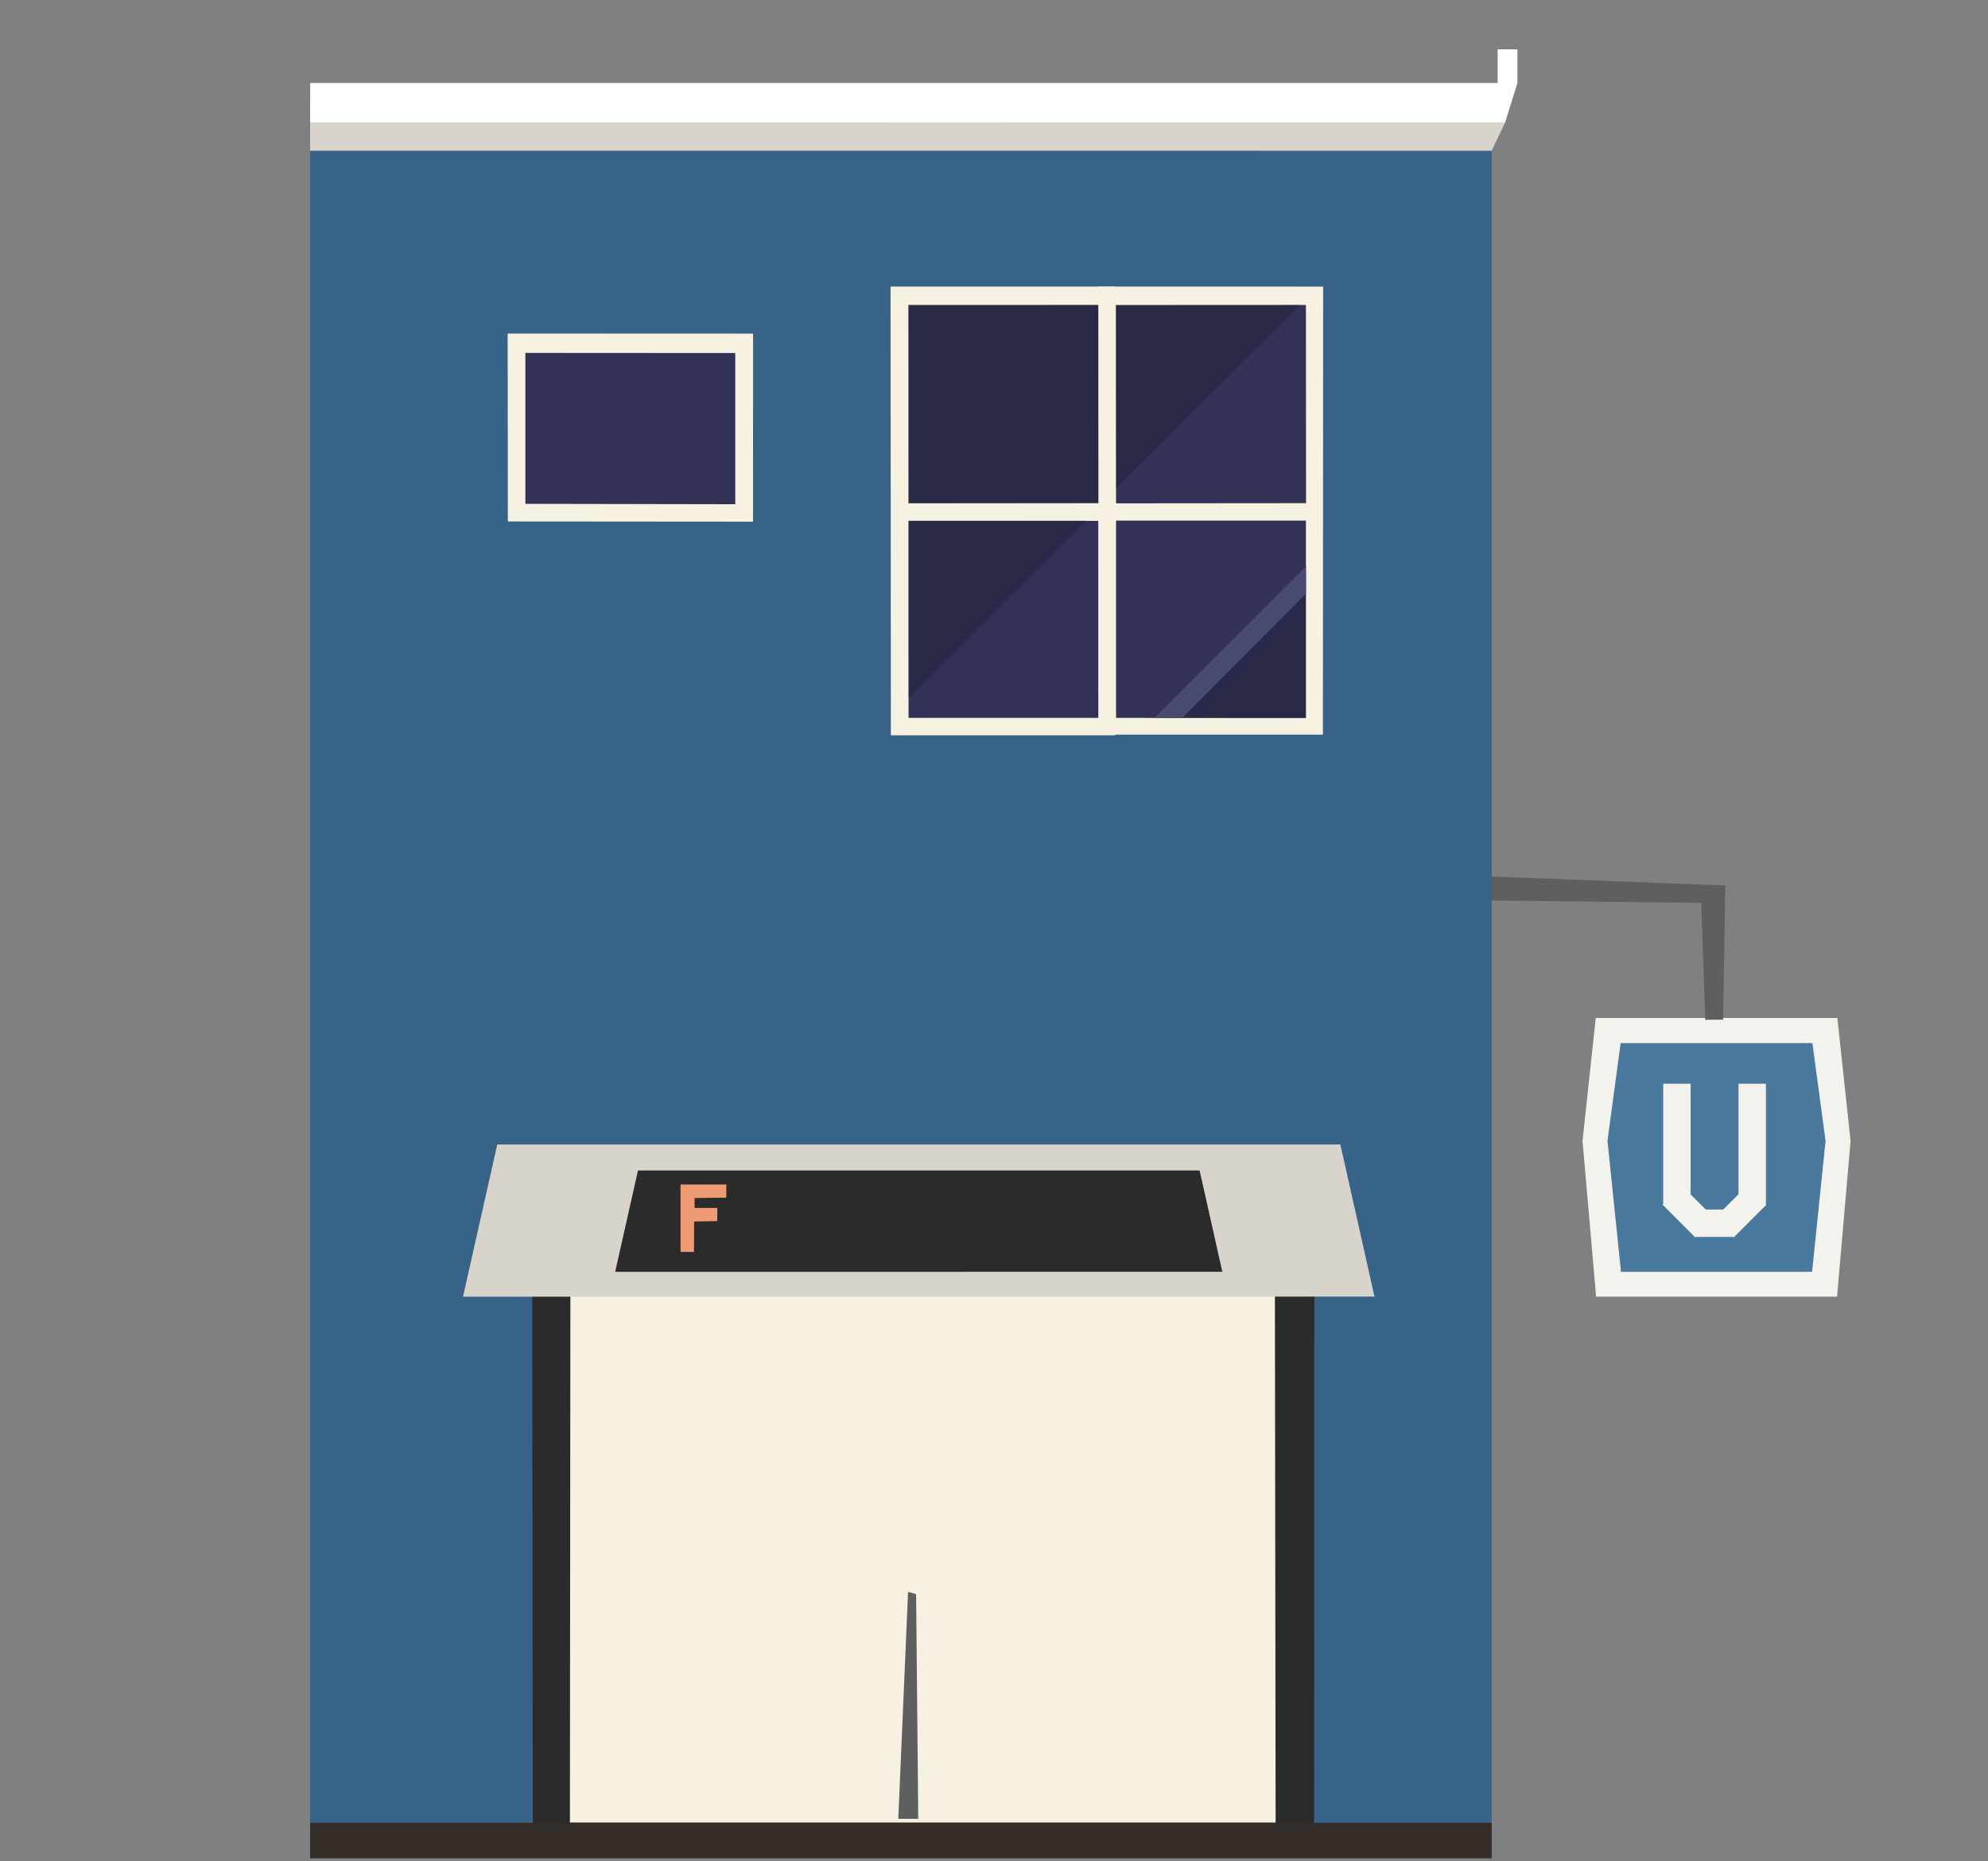 <?xml version="1.0" encoding="UTF-8" standalone="no"?>
<!DOCTYPE svg PUBLIC "-//W3C//DTD SVG 1.1//EN" "http://www.w3.org/Graphics/SVG/1.1/DTD/svg11.dtd">
<svg width="100%" height="100%" viewBox="0 0 673 630" version="1.1" xmlns="http://www.w3.org/2000/svg" xmlns:xlink="http://www.w3.org/1999/xlink" xml:space="preserve" xmlns:serif="http://www.serif.com/" style="fill-rule:evenodd;clip-rule:evenodd;stroke-linejoin:round;stroke-miterlimit:2;">
    <rect x="0" y="0" width="673" height="630" fill="#808080" stroke="none"/>
    <g id="ArtBoard1" transform="matrix(1.441,0,0,1,5.512,4.247)">
        <rect x="-3.825" y="-4.247" width="467" height="629" style="fill:none;"/>
        <g id="apartments-narrow-left" transform="matrix(0.694,0,0,1,69.022,24.753)">
            <g transform="matrix(1,-8.65475e-19,-1.50659e-18,1.747,-1697.92,-999.726)">
                <path d="M1697.92,584.875L1697.92,908.875L2097.92,908.862L2097.92,584.875L1697.92,584.875Z" style="fill:rgb(54,99,135);fill-rule:nonzero;"/>
            </g>
            <g transform="matrix(1,0,0,1,-1697.92,-320.875)">
                <path d="M1894.52,540.766L1970.45,540.75L1970.5,388.875L1894.42,388.875L1894.52,540.766Z" style="fill:rgb(246,241,225);fill-rule:nonzero;"/>
            </g>
            <g transform="matrix(1,0,0,1,-1697.92,-320.875)">
                <path d="M1900.51,534.875L1964.79,534.875L1964.79,468.141L1900.51,468.084L1900.51,534.875Z" style="fill:rgb(50,49,86);fill-rule:nonzero;"/>
            </g>
            <g transform="matrix(1,0,0,1,-1697.92,-320.875)">
                <path d="M1900.51,462.248L1964.83,462.191L1964.79,395.109L1900.48,395.125L1900.51,462.248Z" style="fill:rgb(50,49,86);fill-rule:nonzero;"/>
            </g>
            <g transform="matrix(1,0,0,1,-1697.92,-320.875)">
                <path d="M1764.87,468.385L1847.86,468.451L1847.89,404.806L1764.8,404.774L1764.87,468.385Z" style="fill:rgb(246,241,225);fill-rule:nonzero;"/>
            </g>
            <g transform="matrix(3.187,0,0,3.178,-5549.26,-899.788)">
                <path d="M1764.87,468.385L1847.86,468.451L1847.89,404.806L1764.8,404.774L1764.87,468.385Z" style="fill:rgb(42,43,42);fill-rule:nonzero;"/>
            </g>
            <g transform="matrix(1,0,0,1,-1697.92,-320.875)">
                <path d="M1770.8,462.418L1841.85,462.551L1841.85,411.373L1770.8,411.328L1770.8,462.418Z" style="fill:rgb(50,49,86);fill-rule:nonzero;"/>
            </g>
            <g transform="matrix(1,0,0,1,-1697.92,-320.875)">
                <path d="M1964.84,540.541L2040.77,540.541L2040.86,388.887L1964.74,388.875L1964.84,540.541Z" style="fill:rgb(246,241,225);fill-rule:nonzero;"/>
            </g>
            <g transform="matrix(1,0,0,1,-1697.92,-320.875)">
                <path d="M1970.75,534.875L2035.03,534.917L2035.03,468.094L1970.75,468.084L1970.75,534.875Z" style="fill:rgb(50,49,86);fill-rule:nonzero;"/>
            </g>
            <g transform="matrix(1,0,0,1,-1697.92,-320.875)">
                <path d="M1970.75,462.246L2035.07,462.189L2035.03,395.109L1970.71,395.141L1970.75,462.246Z" style="fill:rgb(50,49,86);fill-rule:nonzero;"/>
            </g>
            <g transform="matrix(1,0,0,1,-1697.92,-320.875)">
                <rect x="1899.89" y="462.692" width="65.172" height="5.403" style="fill:rgb(246,241,225);fill-rule:nonzero;"/>
            </g>
            <g transform="matrix(1,0,0,1,-1697.92,-320.875)">
                <g opacity="0.3">
                    <path d="M1964.84,463.961L1900.51,528.08L1900.48,395.125L1964.8,395.125L1964.84,463.961Z" style="fill:rgb(13,24,36);fill-rule:nonzero;"/>
                </g>
            </g>
            <g transform="matrix(1,0,0,1,-1697.92,-320.875)">
                <g opacity="0.3">
                    <path d="M2033.09,395.125L1970.76,457.248L1970.72,395.125L2033.09,395.125Z" style="fill:rgb(13,24,36);fill-rule:nonzero;"/>
                </g>
            </g>
            <g transform="matrix(1,0,0,1,-1697.92,-320.875)">
                <g opacity="0.3">
                    <path d="M2035.01,534.922L2035.03,488.478L1986.55,534.916L2035.01,534.922Z" style="fill:rgb(13,24,36);fill-rule:nonzero;"/>
                </g>
            </g>
            <g transform="matrix(1,0,0,1,-1697.92,-320.875)">
                <path d="M1993.18,534.906L2035.03,492.847L2035.05,483.527L1983.77,534.876L1993.18,534.906Z" style="fill:rgb(73,74,114);fill-rule:nonzero;"/>
            </g>
            <g transform="matrix(1,0,0,1,-1697.92,-320.875)">
                <rect x="1897.68" y="462.244" width="68.914" height="5.844" style="fill:rgb(246,241,225);fill-rule:nonzero;"/>
            </g>
            <g transform="matrix(1,0,0,1,-1697.92,-322.875)">
                <path d="M2097.92,344.875L2102.42,335.437L1697.94,335.459L1697.92,344.853L2097.92,344.875Z" style="fill:rgb(216,211,203);fill-rule:nonzero;"/>
            </g>
            <g transform="matrix(1,0,0,1,-1697.92,-322.875)">
                <path d="M2102.42,335.44L2106.62,321.96L2106.62,310.563L2099.92,310.563L2099.92,321.96L1697.96,321.961L1697.94,335.46L2102.42,335.44Z" style="fill:white;fill-rule:nonzero;"/>
            </g>
            <g transform="matrix(1,0,0,1,-1697.92,-320.875)">
                <path d="M1697.92,920.875L2097.92,920.875L2097.92,908.875L1697.92,908.875L1697.92,920.875Z" style="fill:rgb(53,45,39);fill-rule:nonzero;"/>
            </g>
            <g id="stairs" transform="matrix(2.456,0,0,2.456,36.171,-115.352)">
                <g transform="matrix(0.428,0,0,0.428,-782.681,-196.34)">
                    <path d="M1877.96,1127.75L2105.22,1127.75L2104.99,957.1L1878.11,957.082L1877.96,1127.75Z" style="fill:rgb(246,241,225);fill-rule:nonzero;"/>
                </g>
                <g transform="matrix(0.428,0,0,0.428,-783.109,-188.213)">
                    <path d="M1855.56,890.44L1844.53,939.45L2138.06,939.423L2127.07,890.441L1855.56,890.441L1855.56,890.44Z" style="fill:rgb(216,211,203);fill-rule:nonzero;"/>
                </g>
                <g transform="matrix(0.428,0,0,0.428,-783.109,-188.213)">
                    <path d="M1900.88,898.803L1893.53,931.449L2089.06,931.431L2081.74,898.802L1900.88,898.802L1900.88,898.803Z" style="fill:rgb(42,43,42);fill-rule:nonzero;"/>
                </g>
                <g transform="matrix(0.428,0,0,0.428,-59.566,-98.447)">
                    <path d="M238.808,693.594L228.547,693.594L224.06,693.585L224.059,715.278L228.396,715.319L228.435,705.508L235.884,705.359L235.908,701.133L228.585,701.133L228.569,697.949L238.785,697.817L238.808,693.594Z" style="fill:rgb(239,156,116);fill-rule:nonzero;"/>
                </g>
                <g transform="matrix(0.428,0,0,0.428,-55.856,-62.742)">
                    <path d="M291.95,814.426L285.514,814.426L288.665,741.345L291.256,742.072L291.95,814.426Z" style="fill:rgb(93,95,96);fill-rule:nonzero;"/>
                </g>
            </g>
            <g id="subway-sign" transform="matrix(1.788,0,0,1.788,221.78,307.964)">
                <g transform="matrix(0.5,0,0,0.5,-54.048,-130.141)">
                    <path d="M355.465,278.346L432.686,278.346L434.508,321.32L428.692,372.779L356.217,372.779L343.643,321.32L355.465,278.346Z" style="fill:rgb(73,121,157);fill-rule:nonzero;"/>
                </g>
                <g transform="matrix(0.5,0,0,0.5,-54.048,-130.141)">
                    <path d="M428.755,364.913L356.403,364.913L351.276,315.283L356.265,278.284L428.866,278.284L433.858,315.315L428.755,364.913ZM346.831,268.805L341.835,315.315L346.97,374.313L438.214,374.313L443.323,315.377L438.325,268.805L346.831,268.805Z" style="fill:rgb(243,242,237);fill-rule:nonzero;"/>
                </g>
                <g transform="matrix(0.5,0,0,0.5,-54.048,-130.141)">
                    <rect x="372.39" y="293.695" width="10.375" height="46.125" style="fill:rgb(244,242,237);"/>
                    <rect x="400.89" y="293.695" width="10.375" height="46.125" style="fill:rgb(244,242,237);"/>
                    <g transform="matrix(0.707,-0.707,0.707,0.707,-129.958,370.295)">
                        <rect x="376.879" y="333.317" width="10.257" height="17.406" style="fill:rgb(244,242,237);"/>
                    </g>
                    <g transform="matrix(0.707,0.707,-0.707,0.707,359.568,-183.785)">
                        <rect x="396.504" y="333.442" width="10.257" height="17.406" style="fill:rgb(244,242,237);"/>
                    </g>
                    <rect x="384.39" y="341.32" width="14.625" height="10.375" style="fill:rgb(244,242,237);"/>
                </g>
            </g>
            <g transform="matrix(0.003,0.358,-0.17,0.002,540.456,131.149)">
                <path d="M399.411,833.426L376.723,833.426L387.836,368.345L404.485,372.329L399.411,833.426Z" style="fill:rgb(93,95,96);fill-rule:nonzero;"/>
            </g>
            <g transform="matrix(0.368,-0,-0,-0.1,332.094,354.094)">
                <path d="M399.411,833.426L376.723,833.426L380.919,379.096L397.341,379.677L399.411,833.426Z" style="fill:rgb(93,95,96);fill-rule:nonzero;"/>
            </g>
        </g>
    </g>
</svg>
